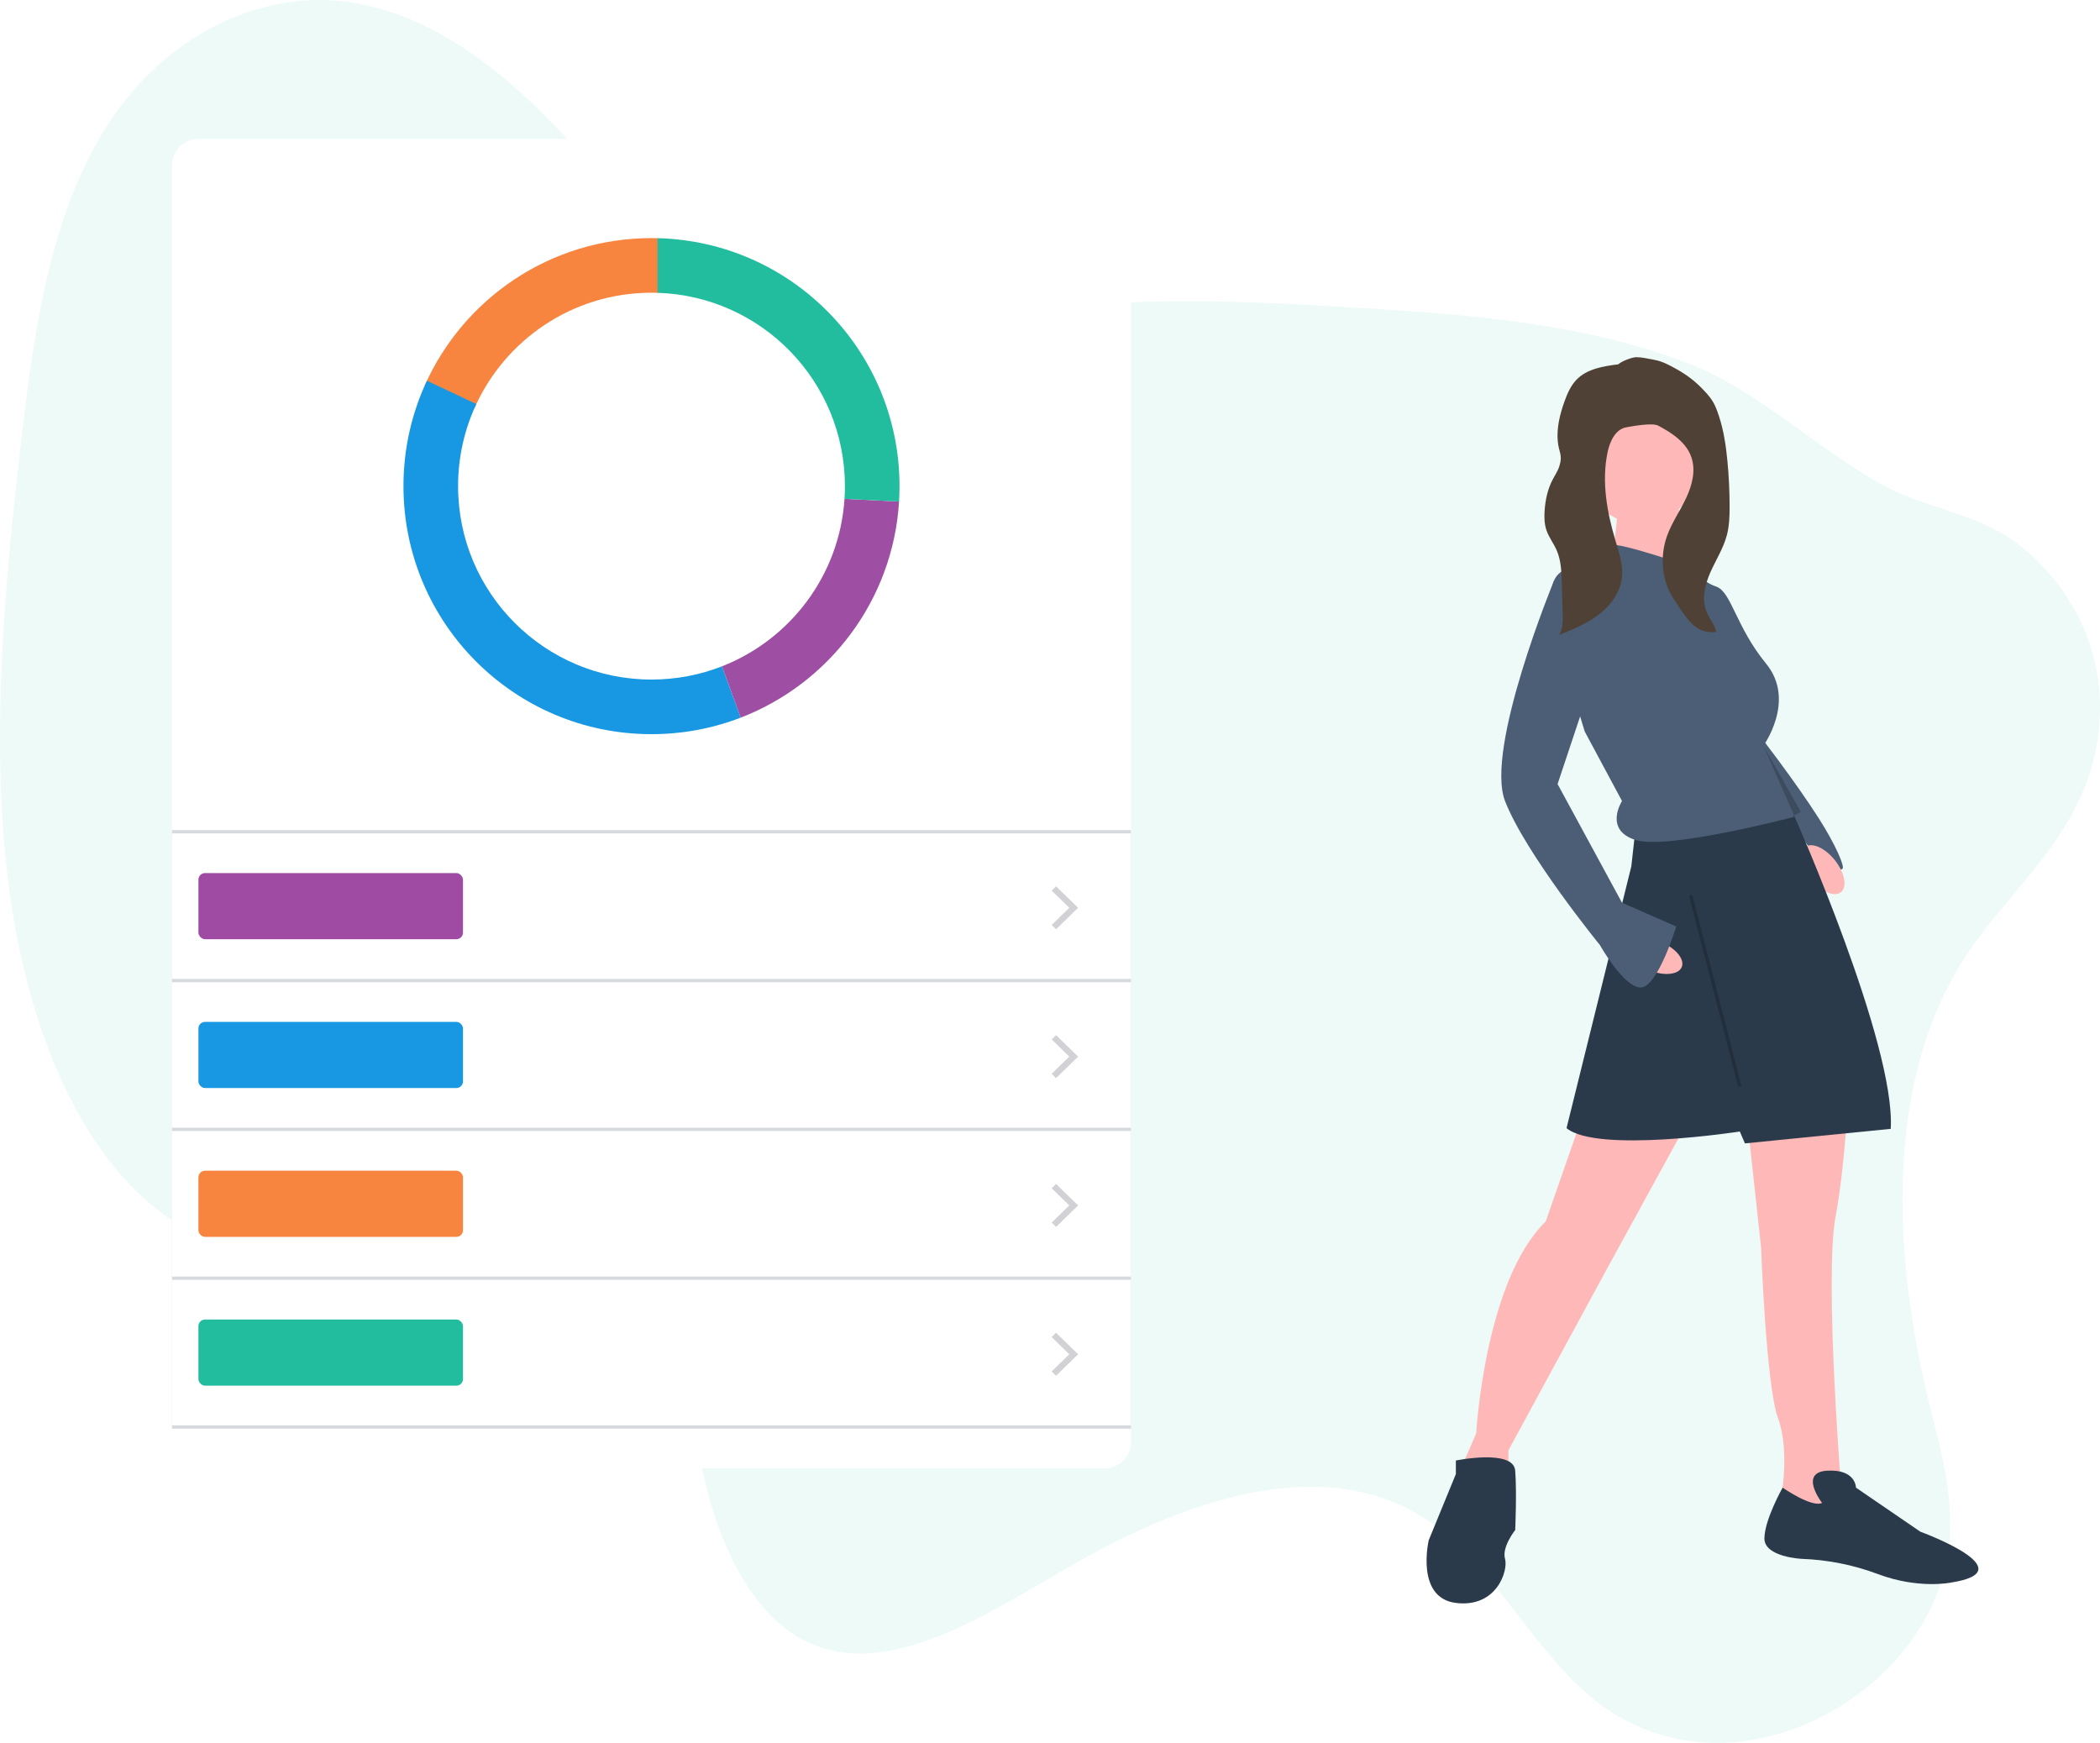 <svg
  width="635"
  height="527"
  viewBox="0 0 635 527"
  fill="none"
  xmlns="http://www.w3.org/2000/svg"
>
  <title>girl with a financial plan</title>
  <path
    opacity="0.1"
    d="M593.056 291.186C568.667 330.669 573.237 384.458 583.949 426.87C587.532 441.07 591.662 456.061 588.598 471.953C584.85 491.385 571.185 506.646 557.356 515.384C532.145 531.276 503.356 530.836 482.393 514.22C464.29 499.868 452.368 474.835 433.883 461.253C402.977 438.517 360.538 452.297 323.687 473.545C297.627 488.542 268.944 507.626 244.857 496.821C227.911 489.233 217.344 467.827 212.412 444.532C210.032 433.286 208.592 421 203.134 412.432C199.885 407.339 195.42 403.93 190.791 401.133C148.542 375.64 91.379 396.955 50.636 368.086C23.116 348.594 7.472 308.334 2.33 265.285C-2.812 222.235 1.416 176.171 6.71 130.818C10.477 98.573 15.574 64.078 32.486 37.855C50.379 10.117 78.582 -2.287 103.097 0.345C127.611 2.978 148.897 18.521 167.243 37.519C190.173 61.261 210.854 91.585 240.53 99.244C260.744 104.463 282.819 98.422 304.315 95.007C340.205 89.294 375.596 90.933 410.737 93.078C444.378 95.132 478.224 97.685 509.57 109.53C531.75 117.92 548.775 135.385 569.475 146.743C582.969 154.146 598.192 155.087 610.765 164.958C626.25 177.118 639.652 199.565 633.451 227.94C627.539 254.933 605.997 270.233 593.056 291.186Z"
    fill="#4DCAB1"
  />
  <path
    d="M539 245L531 221C531 221 542.637 235.927 550 247.5C554.987 255.339 557.94 262.097 557.112 262.718C555.061 264.256 548.397 258.105 548.397 258.105L539 245Z"
    fill="#4B5E76"
  />
  <path
    d="M556.649 269.789C558.641 268.2 557.824 263.862 554.824 260.098C551.824 256.334 547.776 254.571 545.784 256.159C543.791 257.748 544.608 262.086 547.608 265.85C550.609 269.614 554.656 271.377 556.649 269.789Z"
    fill="#FFB8B8"
  />
  <path
    d="M559.674 316.033C559.674 316.033 558.649 348.843 555.06 367.811C551.471 386.779 557.111 454.961 557.111 454.961L545.832 460.088L538.655 452.398C538.655 452.398 541.218 438.557 537.63 428.816C534.041 419.076 532.503 377.039 532.503 377.039L526.352 320.647L559.674 316.033Z"
    fill="#FFB8B8"
  />
  <path
    d="M517.635 325.774L485.338 384.729L456.117 438.557V449.836L441.25 445.222L446.376 433.431C446.376 433.431 448.94 387.292 467.395 369.349L483.287 323.724L517.635 325.774Z"
    fill="#FFB8B8"
  />
  <path
    d="M536.861 246.569H542.5C542.5 246.569 573.259 315.718 571.721 341.351L527.633 345.738L526.095 342.149C526.095 342.149 482.919 348.813 473.691 341.124L493.285 261.949L494.311 252.721L536.861 246.569Z"
    fill="#2B3A4A"
  />
  <path
    d="M550.957 454.449C550.957 454.449 543.78 445.221 552.495 444.709C561.21 444.196 561.21 449.835 561.21 449.835L580.691 463.164C580.691 463.164 612.988 474.955 589.919 478.544C589.919 478.544 580.178 480.594 567.875 475.98C560.485 473.205 552.694 471.647 544.806 471.367C544.806 471.367 533.527 470.854 533.527 465.215C533.527 459.576 539.029 449.835 539.029 449.835C539.029 449.835 547.882 455.987 550.957 454.449Z"
    fill="#2B3A4A"
  />
  <path
    d="M440.226 441.633C440.226 441.633 457.656 438.044 458.169 444.709C458.681 451.373 458.169 462.651 458.169 462.651C458.169 462.651 454.067 467.778 455.093 471.366C456.118 474.955 452.529 486.233 440.226 484.695C427.922 483.157 432.023 465.727 432.023 465.727L440.226 445.734V441.633Z"
    fill="#2B3A4A"
  />
  <path
    d="M496.103 158.393C505.588 158.393 513.277 150.704 513.277 141.22C513.277 131.735 505.588 124.046 496.103 124.046C486.619 124.046 478.93 131.735 478.93 141.22C478.93 150.704 486.619 158.393 496.103 158.393Z"
    fill="#FFB8B8"
  />
  <path
    d="M507.637 150.704L507.894 180.181L486.875 173.004C486.875 173.004 489.438 156.087 488.926 154.549L507.637 150.704Z"
    fill="#FFB8B8"
  />
  <path
    d="M511.486 171.466C511.486 171.466 489.442 163.776 486.879 164.801C484.316 165.826 483.29 171.466 483.29 171.466C483.29 171.466 470.987 168.902 469.449 177.105C467.911 185.307 479.189 221.193 479.189 221.193L490.467 242.211C490.467 242.211 484.828 250.926 494.569 254.002C504.309 257.078 542.5 247 542.5 247L533.017 225.807C533.017 225.807 543.27 211.965 534.043 200.687C524.815 189.408 523.533 178.899 518.92 177.361C514.306 175.823 511.486 171.466 511.486 171.466Z"
    fill="#4B5E76"
  />
  <path
    d="M508.538 292.398C509.496 290.036 506.658 286.655 502.198 284.845C497.738 283.034 493.346 283.481 492.388 285.842C491.429 288.203 494.268 291.585 498.728 293.395C503.187 295.205 507.58 294.759 508.538 292.398Z"
    fill="#FFB8B8"
  />
  <path
    d="M477.135 175.567H469.908C469.908 175.567 448.939 226.32 455.091 242.212C461.243 258.104 483.799 285.787 483.799 285.787C483.799 285.787 490.977 298.603 496.103 298.603C501.23 298.603 506.869 280.148 506.869 280.148L490.464 272.971L470.983 237.085L480.211 209.402L477.135 175.567Z"
    fill="#4B5E76"
  />
  <path
    opacity="0.2"
    d="M533.273 225.551L544.552 245.544L542.501 246.57L533.273 225.551Z"
    fill="black"
  />
  <path
    opacity="0.2"
    d="M511.712 270.54L510.719 270.795L525.608 328.719L526.602 328.463L511.712 270.54Z"
    fill="black"
  />
  <path
    d="M489.354 110.16C484.827 110.738 479.94 111.502 476.74 114.78C474.95 116.613 473.902 119.057 473.039 121.476C471.702 125.243 470.706 129.214 471.019 133.212C471.298 136.788 472.611 137.445 471.548 140.87C471.059 142.447 470.1 143.823 469.354 145.291C467.972 148.018 467.322 151.075 467.083 154.127C466.918 156.227 466.95 158.388 467.635 160.377C468.364 162.495 469.786 164.297 470.687 166.346C472.021 169.372 472.154 172.777 472.257 176.086C472.36 179.395 472.447 182.682 472.524 185.979C472.572 188.052 472.576 190.271 471.439 192C475.639 190.304 479.897 188.573 483.491 185.804C487.085 183.034 489.994 179.041 490.459 174.504C490.835 170.826 489.602 167.201 488.54 163.662C485.913 154.905 484.217 145.57 486.128 136.629C486.817 133.409 488.491 129.815 491.705 129.222C493.667 128.862 499.624 127.764 501.392 128.697C505.57 130.9 509.877 133.751 511.432 138.237C512.847 142.294 511.657 146.812 509.816 150.686C507.976 154.559 505.471 158.121 504.041 162.169C501.845 168.38 502.463 175.652 506.111 181.124C509.76 186.595 512.501 191.962 518.984 191.078C518.477 188.87 516.887 187.086 516.034 184.989C514.485 181.179 515.529 176.797 517.196 173.037C518.863 169.278 521.137 165.774 522.18 161.782C522.915 158.972 523.004 156.035 523 153.13C523 148.556 522.776 143.98 522.339 139.427C521.903 134.873 521.236 130.263 519.798 125.883C518.642 122.37 517.96 120.973 515.442 118.279C512.764 115.41 510.277 113.465 506.853 111.559C504.804 110.422 502.711 109.272 500.412 108.846C498.594 108.51 496.683 108.032 494.829 108.001C493.568 107.983 490.243 109.258 489.354 110.16Z"
    fill="#4F4135"
  />
  <g filter="url(#filter0_d)">
    <path
      d="M334 42H60C55.582 42 52 45.582 52 50V436C52 440.418 55.582 444 60 444H334C338.418 444 342 440.418 342 436V50C342 45.582 338.418 42 334 42Z"
      fill="white"
    />
  </g>
  <rect x="52" y="251" width="290" height="181" fill="#D6DADF" />
  <path
    fill-rule="evenodd"
    clip-rule="evenodd"
    d="M52 252H342V296H52V252Z"
    fill="white"
  />
  <path
    fill-rule="evenodd"
    clip-rule="evenodd"
    d="M319.333 281L326 274.5L319.333 268L318 269.3L323.333 274.5L318 279.7L319.333 281Z"
    fill="#D1D1D6"
  />
  <rect x="60" y="264" width="80" height="20" rx="2" fill="#9F4BA4" />
  <path
    fill-rule="evenodd"
    clip-rule="evenodd"
    d="M52 297H342V341H52V297Z"
    fill="white"
  />
  <path
    fill-rule="evenodd"
    clip-rule="evenodd"
    d="M319.333 326L326 319.5L319.333 313L318 314.3L323.333 319.5L318 324.7L319.333 326Z"
    fill="#D1D1D6"
  />
  <rect x="60" y="309" width="80" height="20" rx="2" fill="#1898E2" />
  <path
    fill-rule="evenodd"
    clip-rule="evenodd"
    d="M52 342H342V386H52V342Z"
    fill="white"
  />
  <path
    fill-rule="evenodd"
    clip-rule="evenodd"
    d="M319.333 371L326 364.5L319.333 358L318 359.3L323.333 364.5L318 369.7L319.333 371Z"
    fill="#D1D1D6"
  />
  <rect x="60" y="354" width="80" height="20" rx="2" fill="#F7853F" />
  <path
    fill-rule="evenodd"
    clip-rule="evenodd"
    d="M52 387H342V431H52V387Z"
    fill="white"
  />
  <path
    fill-rule="evenodd"
    clip-rule="evenodd"
    d="M319.333 416L326 409.5L319.333 403L318 404.3L323.333 409.5L318 414.7L319.333 416Z"
    fill="#D1D1D6"
  />
  <rect x="60" y="399" width="80" height="20" rx="2" fill="#21BD9E" />
  <path
    d="M198.898 72.023C198.267 72.007 197.635 71.999 197 71.999C166.422 71.999 140.117 90.299 128.441 116.545L143.455 123.435C152.518 102.87 173.083 88.513 197 88.513C197.672 88.513 198.341 88.525 199.008 88.547L198.898 72.023Z"
    fill="#F7853F"
  />
  <path
    d="M223.968 217.004C215.599 220.23 206.506 221.999 197 221.999C155.579 221.999 122 188.42 122 146.999C122 135.601 124.542 124.798 129.091 115.124L144.026 122.178C140.49 129.713 138.513 138.125 138.513 146.999C138.513 179.3 164.698 205.486 196.999 205.486C204.519 205.486 211.707 204.067 218.31 201.482L223.968 217.004Z"
    fill="#1898E2"
  />
  <path
    d="M271.859 151.658C270.027 181.547 250.69 206.704 223.97 217.004L218.312 201.482C238.939 193.407 253.862 173.956 255.362 150.847L271.859 151.658Z"
    fill="#9E4FA3"
  />
  <path
    d="M271.856 151.658C271.95 150.117 271.998 148.564 271.998 146.999C271.998 106.194 239.41 72.999 198.84 72.022V88.542C230.288 89.515 255.484 115.315 255.484 147C255.484 148.292 255.442 149.575 255.359 150.846L271.856 151.658Z"
    fill="#21BD9E"
  />
  <defs>
    <filter
      id="filter0_d"
      x="42"
      y="32"
      width="310"
      height="422"
      filterUnits="userSpaceOnUse"
      color-interpolation-filters="s-rGB"
    >
      <feFlood flood-opacity="0" result="BackgroundImageFix" />
      <feColorMatrix
        in="SourceAlpha"
        type="matrix"
        values="0 0 0 0 0 0 0 0 0 0 0 0 0 0 0 0 0 0 127 0"
      />
      <feOffset />
      <feGaussianBlur stdDeviation="5" />
      <feColorMatrix
        type="matrix"
        values="0 0 0 0 0.169 0 0 0 0 0.227 0 0 0 0 0.29 0 0 0 0.1 0"
      />
      <feBlend
        mode="normal"
        in2="BackgroundImageFix"
        result="effect1_dropShadow"
      />
      <feBlend
        mode="normal"
        in="SourceGraphic"
        in2="effect1_dropShadow"
        result="shape"
      />
    </filter>
  </defs>
</svg>
